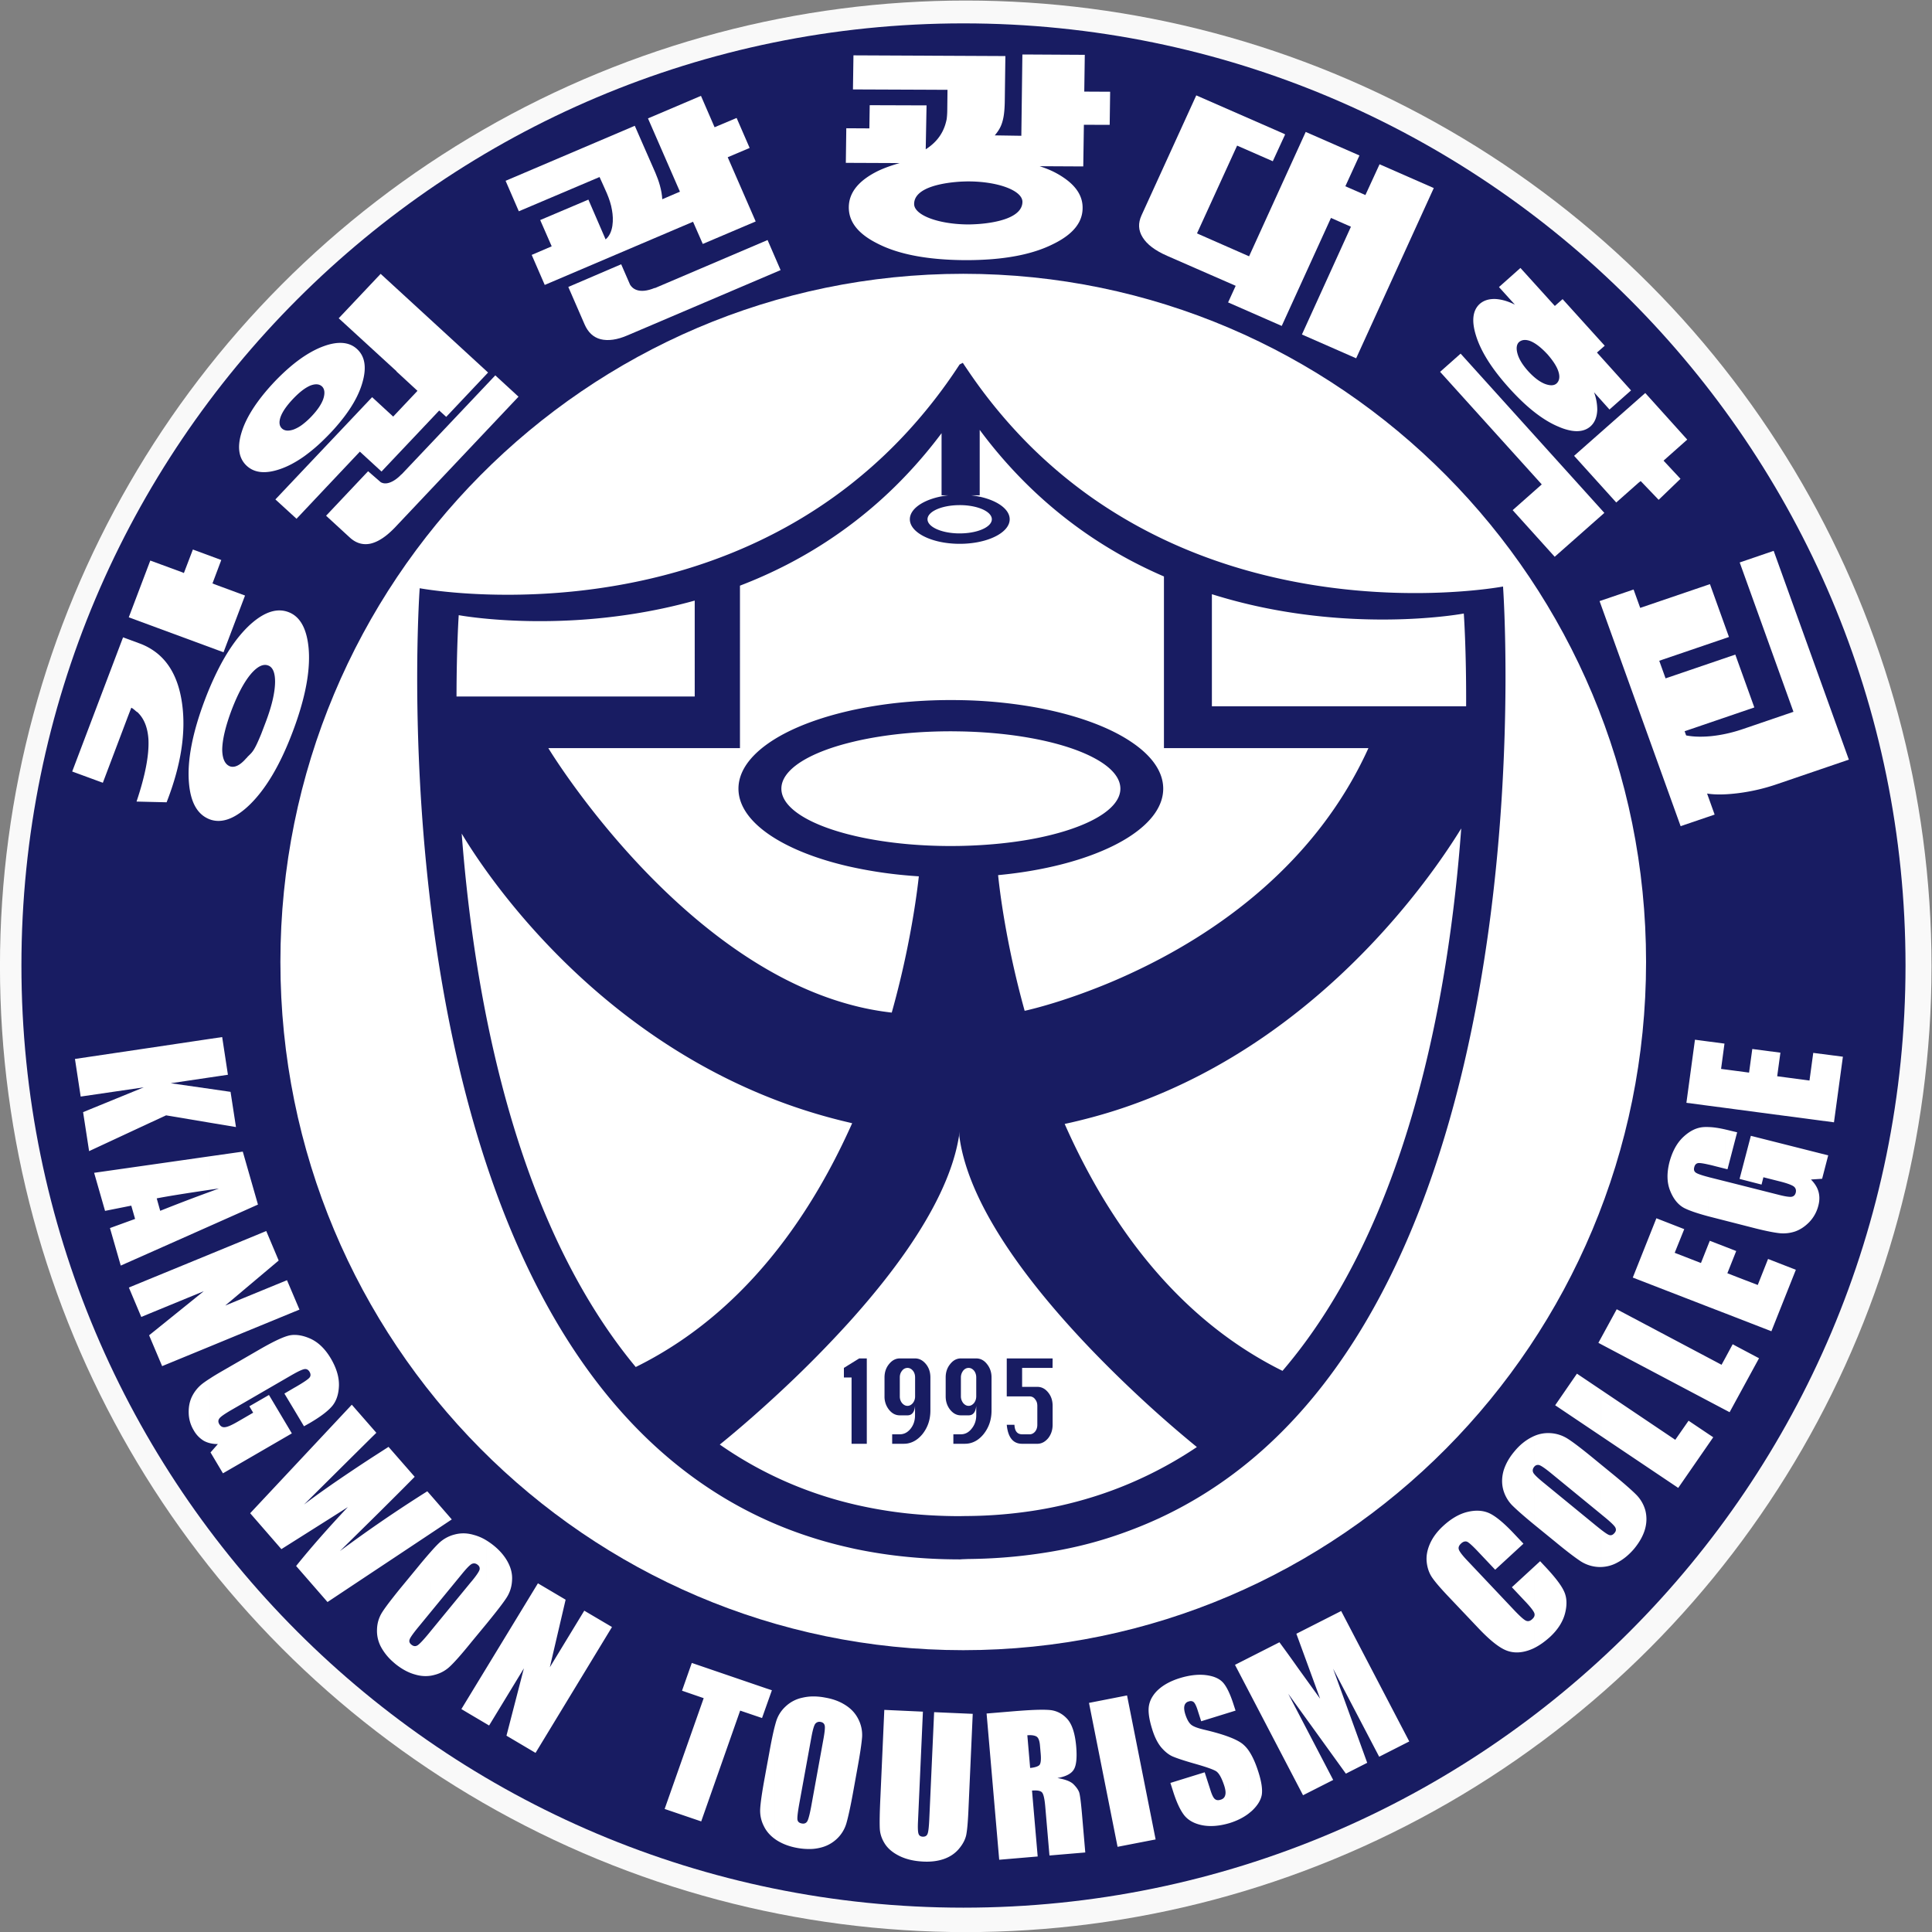 <svg xmlns="http://www.w3.org/2000/svg" xml:space="preserve" width="622.704" height="622.704" viewBox="0 0 622.704 622.704"><rect x="0" y="0" width="622.704" height="622.704" fill="#808080" stroke="none"/><defs><clipPath id="a" clipPathUnits="userSpaceOnUse"><path d="M0 623.62h510.24V0H0Z"/></clipPath></defs><g transform="matrix(1.486 0 0 -1.486 -49.188 767.85)"><circle cx="242.569" cy="-307.129" r="209.476" style="fill:#f9f9f9;stroke:#fff;stroke-width:0" transform="scale(1 -1)"/><g clip-path="url(#a)" transform="matrix(1.888 0 0 1.888 -233.275 -576.636)"><path d="M0 0c0-44.632-36.153-80.813-80.75-80.813-44.595 0-80.746 36.181-80.746 80.813 0 44.63 36.151 80.813 80.746 80.813C-36.153 80.813 0 44.63 0 0" style="fill:#fff;fill-opacity:1;fill-rule:nonzero;stroke:none" transform="translate(332.667 468.356)"/><path d="M0 0h-.007c-43.33.003-78.444 35.401-78.444 79.068 0 43.66 35.114 79.051 78.444 79.054H0c43.32 0 78.44-35.391 78.44-79.054C78.44 35.401 43.32 0 0 0m.023 186.891h-.03c-59.759-.016-108.195-48.463-108.195-108.229 0-59.754 48.436-108.228 108.195-108.242h.03c59.773 0 108.224 48.481 108.224 108.242 0 59.776-48.451 108.229-108.224 108.229" style="fill:#181c62;fill-opacity:1;fill-rule:evenodd;stroke:none" transform="translate(251.753 389.533)"/><path d="M0 0c.684 1.778 1.393 3.122 2.143 4.037l.124.148c.72.807 1.358 1.114 1.927.9.53-.196.794-.836.789-1.901C4.966 1.98 4.615.443 3.9-1.438c-.199-.529-.366-.962-.516-1.354-.845-2.056-1.025-2.07-1.576-2.627-.02-.031-.039-.055-.058-.079-.035-.035-.069-.062-.105-.1C.96-6.382.335-6.684-.201-6.499c-.569.227-.873.86-.889 1.919C-1.073-3.432-.714-1.898 0 0m-3.072 1.168c-1.446-3.819-2.056-7.01-1.84-9.561.19-2.287.993-3.666 2.395-4.199l.158-.054c1.171-.354 2.46.054 3.864 1.23.171.142.341.296.513.461 1.881 1.809 3.548 4.607 4.98 8.404.34.894.632 1.756.879 2.582.804 2.685 1.127 5.016.964 6.979-.086.984-.279 1.802-.573 2.459-.398.881-.981 1.465-1.755 1.753-1.25.472-2.627.062-4.124-1.203a10.624 10.624 0 0 1-.486-.44C.617 8.331-.571 6.622-1.652 4.438a36.278 36.278 0 0 1-1.42-3.27" style="fill:#fff;fill-opacity:1;fill-rule:nonzero;stroke:none" transform="translate(167.708 497.57)"/><path d="m0 0 .374.967C.582.86.757.698.923.554c.073-.058.16-.103.233-.172.026-.017.031-.048.057-.066.672-.701 1.052-1.712 1.131-3.015.082-1.788-.372-4.146-1.369-7.117l1.632-.041 1.823-.042C6.101-5.622 6.677-1.825 6.198 1.503c-.37 2.586-1.332 4.501-2.886 5.739a7.16 7.16 0 0 1-2 1.113l-1.886.695-5.843-15.414 3.521-1.293Z" style="fill:#fff;fill-opacity:1;fill-rule:nonzero;stroke:none" transform="translate(155.8 496.84)"/><path d="m0 0 .613-.227 2.472 6.519L.302 7.32l-.766.282.006.01-.197.069 1.012 2.692-3.259 1.204-.008-.011-1.028-2.689-.177.08-2.507.921-1.176.433-2.473-6.522 3.348-1.235z" style="fill:#fff;fill-opacity:1;fill-rule:nonzero;stroke:none" transform="translate(166.153 504.401)"/><path d="m0 0 2.613 2.307L4.19 3.703l1.013.894.501.444-1.029 1.141-2.067 2.29-3.222 3.569-10.195 11.296-2.357-2.091L-1.488 8.314-4.83 5.356Z" style="fill:#fff;fill-opacity:1;fill-rule:nonzero;stroke:none" transform="translate(319.697 515.146)"/><path d="M0 0c.327.268.755.307 1.291.107L1.335.09c.527-.224 1.087-.648 1.686-1.256l.241-.251c.67-.774 1.102-1.444 1.272-2.039.172-.585.078-1.023-.231-1.308a.614.614 0 0 0-.071-.055c-.287-.203-.704-.198-1.235-.007l-.081.033c-.597.249-1.208.718-1.855 1.42C.372-2.61-.042-1.916-.203-1.274-.354-.683-.279-.255 0 0m2.025-8.258c.866-.65 1.706-1.144 2.528-1.482l.005-.001a6.273 6.273 0 0 1 1.454-.449c.908-.151 1.637.016 2.187.495.495.447.755 1.082.78 1.922a5.86 5.86 0 0 1-.371 1.998l1.775-1.982 2.477 2.195-3.916 4.35.893.783-4.84 5.354-.893-.784L.152 8.506l-.26-.232-1.009-.899-1.197-1.064 1.83-2.022c-.633.318-1.239.523-1.853.612a5.262 5.262 0 0 1-.278.033c-.782.048-1.422-.135-1.902-.554-.802-.72-.964-1.912-.458-3.574.557-1.86 1.839-3.894 3.856-6.124 1.077-1.193 2.126-2.175 3.144-2.94" style="fill:#fff;fill-opacity:1;fill-rule:nonzero;stroke:none" transform="translate(315.608 539.82)"/><path d="m0 0 1.031-1.142 3.81-4.218 2.66 2.355.007-.014.14.121 2.065-2.156 2.507 2.413-1.944 2.088 2.721 2.417-4.823 5.352L.504.447z" style="fill:#fff;fill-opacity:1;fill-rule:nonzero;stroke:none" transform="translate(321.926 526.743)"/><path d="m0 0 7.883-3.447-.871-1.907 6.162-2.702 4.234 9.287 1.422 3.121 2.293-1.012-2.516-5.535-3.114-6.846 6.23-2.733.137.298 4.578 10.042 4.203 9.217-6.229 2.733-1.226-2.666-.4-.87-2.304 1.009 1.503 3.283.118.253-.242.107-5.933 2.599-1.738-3.816L9.422-.057 3.438 2.574l4.61 10.086 4.098-1.795 1.072 2.328.344.746-.092.062-.633.279-9.482 4.15-6.289-13.778c-.41-.892-.374-1.73.126-2.527C-2.314 1.313-1.373.602 0 0" style="fill:#fff;fill-opacity:1;fill-rule:nonzero;stroke:none" transform="translate(275.164 549.722)"/><path d="M0 0c.211.614.694 1.317 1.436 2.104.333.351.65.648.956.894.363.291.711.506 1.04.647.578.221 1.025.188 1.331-.089l.053-.052c.25-.282.3-.703.146-1.259a2.867 2.867 0 0 0-.08-.243C4.658 1.429 4.228.805 3.593.132a8.5 8.5 0 0 0-1.04-.945 4.14 4.14 0 0 0-1.032-.585C.934-1.6.478-1.564.178-1.288-.131-1.006-.184-.576 0 0m-3.697-5.722c.876-.687 2.09-.762 3.637-.233.906.306 1.827.798 2.771 1.464a19.167 19.167 0 0 1 2.36 2.011A23.143 23.143 0 0 1 7.342.079c1.06 1.4 1.76 2.737 2.105 4.02.463 1.676.246 2.919-.641 3.735-.486.454-1.098.695-1.826.715-.587.017-1.254-.106-1.99-.373a7.92 7.92 0 0 1-.368-.141c-.775-.321-1.572-.775-2.389-1.361C1.279 5.985.299 5.115-.704 4.063-2.171 2.5-3.247 1.023-3.926-.372a9.224 9.224 0 0 1-.583-1.503c-.476-1.646-.249-2.88.637-3.699.058-.051.116-.103.175-.148" style="fill:#fff;fill-opacity:1;fill-rule:nonzero;stroke:none" transform="translate(173.307 531.168)"/><path d="m0 0 1.944-1.781-.013-.017 2.416-2.231-2.79-2.958-1.31 1.206-1.111 1.025-3.143-3.323-2.276-2.405-2.343-2.475-3.35-3.545 2.429-2.222 1.119 1.186 2.339 2.483 2.278 2.413 1.539 1.63L.217-13.3l.335.358 4.399 4.65 1.784 1.888.109.115.806-.729 4.808 5.092L6.303 3.73l-1.94 1.781L.117 9.41l-.496-.524-4.162-4.41-.162-.167.176-.16Z" style="fill:#fff;fill-opacity:1;fill-rule:nonzero;stroke:none" transform="translate(184.702 538.238)"/><path d="m0 0-2.561-2.706.007.035c-.395-.437-1.167-1.063-1.884-1.049a1.045 1.045 0 0 0-.502.14l-1.449 1.256-2.351-2.489-2.279-2.415-.197-.206.215-.199 2.477-2.276.031-.028c.711-.653 1.502-.887 2.375-.705.623.142 1.265.488 1.93 1.032.279.231.561.491.848.787L.215-5.058 2-3.17l8.89 9.409L8.224 8.69 1.785 1.884Z" style="fill:#fff;fill-opacity:1;fill-rule:nonzero;stroke:none" transform="translate(189.766 527.297)"/><path d="M0 0c.016 1.98 3.612 2.465 5.492 2.562.205.007.391.014.547.017l.232.001c3.428-.014 6.186-1.067 6.171-2.36-.033-1.805-2.994-2.371-4.947-2.527a21.66 21.66 0 0 0-.543-.034c-.319-.016-.59-.021-.785-.021C2.744-2.337-.024-1.279 0 0m-4.27-4.527c2.432-1.269 5.783-1.905 10.067-1.937.821-.004 1.61.017 2.365.06l.544.034c2.932.215 5.338.789 7.234 1.738 1.511.731 2.527 1.59 3.036 2.582.245.484.375 1.001.377 1.548.026 1.228-.58 2.31-1.806 3.249a9.637 9.637 0 0 1-1.503.93c-.496.249-1.048.458-1.623.65l2.659-.014 2.349-.012.071 4.784 2.964-.004.053 3.805-.007-.003-2.966.015.06 4.225-6.35.036-.82.003-.12-9.34-3.05.048c.557.67.825 1.187.997 2.086.092.494.14 1.107.151 1.858l.069 5.167-8.743.041-.553.004-8.157.037-.058-3.915 9.38-.038.556-.004.926-.003-.027-2.322a8.71 8.71 0 0 0-.068-1.048 6.892 6.892 0 0 0-.176-.68c-.372-1.138-1.084-2.05-2.231-2.785l.095 5.047-6.53.022-.04-2.664-2.65.015-.053-3.974 6.18-.026c-.898-.258-1.746-.553-2.495-.911C-6.06 2.84-7.148 1.691-7.433.328a3.72 3.72 0 0 1-.073-.691c-.013-.966.336-1.838 1.058-2.613.528-.566 1.253-1.084 2.178-1.551" style="fill:#fff;fill-opacity:1;fill-rule:nonzero;stroke:none" transform="translate(246.108 555.688)"/><path d="m0 0-.946-.404-.388-.165.045.045c-1.938-.81-2.65.005-2.864.363l-1.02 2.343-6.075-2.605 1.874-4.308c.399-.918 1.02-1.489 1.848-1.7.859-.207 1.888-.072 3.099.455l3.91 1.665.947.405 4.033 1.719 8.677 3.7-1.496 3.454-7.61-3.246z" style="fill:#fff;fill-opacity:1;fill-rule:nonzero;stroke:none" transform="translate(217.625 546.567)"/><path d="m0 0 3.685 1.571.484-1.104.635-1.446 6.078 2.584-3.214 7.377 2.52 1.068-1.496 3.445-2.532-1.067-1.564 3.607-2.04-.87-4.035-1.716-.01-.005.013-.035 3.655-8.383L.15 4.157C.095 5.2-.237 6.252-.646 7.208l-.195.444-1.326 3.022-.84 1.922-14.842-6.321 1.519-3.502 9.275 3.936c.531-1.222 1.224-2.475 1.43-3.806.191-1.047.175-2.601-.734-3.359l-1.978 4.571-5.536-2.348 1.32-3.017-2.296-.987 1.497-3.449L-.947-.402z" style="fill:#fff;fill-opacity:1;fill-rule:nonzero;stroke:none" transform="translate(217.022 552.063)"/><path d="m0 0-9.312 25.856 3.908 1.331.761-2.111 8.013 2.729 2.183-6.072-8.009-2.73.727-2.024 8.011 2.732 2.186-6.072-8.009-2.733.175-.481c.802-.159 1.747-.186 2.832-.087 1.208.121 2.436.39 3.68.815l5.817 1.985-6.176 17.157 3.903 1.334 8.637-23.986-8.311-2.836a22.261 22.261 0 0 0-4.365-1.012c-1.475-.185-2.679-.203-3.611-.047l.867-2.418Z" style="fill:#fff;fill-opacity:1;fill-rule:nonzero;stroke:none" transform="translate(334.163 484.198)"/><path d="M0 0a1.21 1.21 0 0 0-.256-.763c-.174-.207-.38-.323-.619-.323h-.004c-.239 0-.448.12-.623.323-.174.22-.255.478-.255.763v2.177c0 .309.081.557.265.781a.78.78 0 0 0 .613.316h.004c.239 0 .445-.11.619-.316.172-.21.256-.472.256-.781Zm0 4.363H-1.757c-.476 0-.89-.22-1.236-.649-.347-.423-.521-.936-.521-1.537V0a2.4 2.4 0 0 1 .521-1.537c.346-.429.76-.639 1.236-.639h.882c.51 0 .81.371.866 1.09v-1.09c0-.585-.165-1.104-.501-1.527a1.959 1.959 0 0 0-.369-.361 1.439 1.439 0 0 0-.878-.289h-.877v-1.089h1.316c.151 0 .295.01.439.034.657.114 1.233.474 1.73 1.083.598.76.906 1.643.906 2.709v3.793c0 .601-.167 1.114-.512 1.537-.354.429-.767.649-1.245.649" style="fill:#181c62;fill-opacity:1;fill-rule:nonzero;stroke:none" transform="translate(246.218 418.687)"/><path d="M0 0h-5.866v12.874A61.444 61.444 0 0 1 0 11.35c12.738-2.641 23.074-.695 23.074-.695s.297-4.122.267-10.655zm2.247-76.348c-.768.379-1.516.777-2.247 1.196-6.239 3.559-11.217 8.445-15.187 13.86a66.05 66.05 0 0 0-4.394 6.877 77.501 77.501 0 0 0-3.197 6.433c1.085.231 2.149.496 3.197.777 1.504.406 2.971.863 4.394 1.369C-9.504-43.822-4.438-41.084 0-38.039c12.672 8.7 20.274 19.923 22.778 24.004-1.417-19.272-6.142-45.503-20.531-62.313m-17.434-12.883a44.842 44.842 0 0 0-4.394-1.617 46.93 46.93 0 0 0-7.218-1.633 52.16 52.16 0 0 0-7.021-.543l-.66-.007-.346-.01h-.169c-2.019.01-3.965.114-5.846.312a50.439 50.439 0 0 0-5.988 1.008c-.281.065-.56.134-.84.203a45.195 45.195 0 0 0-7.128 2.435 44.263 44.263 0 0 0-7.603 4.267c.875.701 3.878 3.166 7.603 6.677a129.953 129.953 0 0 1 7.128 7.247c.282.313.563.622.84.939 2.122 2.401 4.183 4.958 5.988 7.575 2.878 4.181 5.097 8.503 5.846 12.567.058.316.111.633.15.945l-.036-.498c.177-1.399.545-2.833 1.061-4.287 1.426-4.013 4.007-8.163 7.021-12.09 2.264-2.95 4.774-5.769 7.218-8.31a138.817 138.817 0 0 1 4.394-4.353 136.647 136.647 0 0 1 7.596-6.698 46.138 46.138 0 0 0-7.596-4.129m-56.869 13.323c-2.617 3.153-4.903 6.619-6.905 10.298-8.618 15.826-11.914 35.573-13.09 50.986 1.388-2.331 5.71-9.042 13.09-15.97 6.006-5.639 14.041-11.415 24.164-15.077a64.047 64.047 0 0 1 7.128-2.115l.477-.113a57.864 57.864 0 0 0-.477-1.046c-1.913-4.143-4.258-8.296-7.128-12.171-4.401-5.945-10.037-11.23-17.259-14.792m-20.335 86.375s5.507-1.032 13.43-.568c4.064.241 8.763.87 13.681 2.242V1.121h-27.365c.008 5.787.254 9.346.254 9.346m58.571-26.483c-.388-.013-.779-.027-1.175-.031-.289-.003-.576-.007-.863-.007-1.722 0-3.393.076-4.983.217-2.167.196-4.185.513-5.988.929-.283.069-.565.134-.84.206-3.505.905-6.073 2.207-7.128 3.706-.345.492-.528 1.008-.528 1.53 0 .53.183 1.042.528 1.533 1.055 1.5 3.623 2.803 7.128 3.707.275.073.557.138.84.207 1.803.416 3.821.735 5.988.928 1.59.141 3.261.216 4.983.216.287 0 .574-.003.863-.01.396-.003.787-.013 1.175-.027 2.514-.089 4.886-.337 7.021-.718 2.927-.52 5.41-1.283 7.218-2.215 2.022-1.035 3.202-2.28 3.202-3.621 0-1.334-1.18-2.578-3.202-3.617-1.808-.928-4.291-1.695-7.218-2.218-2.135-.378-4.507-.625-7.021-.715m-26.262 29.873a53.535 53.535 0 0 1 5.285 2.355 51.373 51.373 0 0 1 7.968 5.058 50.736 50.736 0 0 1 5.988 5.436 53.918 53.918 0 0 1 3.919 4.666v-7.135h.79c-2.541-.289-4.433-1.417-4.433-2.754 0-1.526 2.477-2.778 5.57-2.819h.16c.348 0 .684.013 1.015.044 2.683.234 4.725 1.393 4.725 2.775 0 1.337-1.899 2.465-4.438 2.754h.993v7.516a53.385 53.385 0 0 1 5.741-6.564 51.086 51.086 0 0 1 7.218-5.828 52.406 52.406 0 0 1 4.394-2.62 53.17 53.17 0 0 1 3.813-1.828v-19.72h23.492C9.088-11.487 4.729-16.775 0-20.936c-5.028-4.425-10.476-7.571-15.187-9.747a66.683 66.683 0 0 0-4.394-1.857c-3.396-1.307-6.019-2.019-7.218-2.311a11.428 11.428 0 0 0-.578-.134c-2.146 7.73-2.873 13.846-3.049 15.586 1.248.12 2.46.275 3.627.471 2.674.447 5.111 1.083 7.218 1.874 1.697.637 3.179 1.368 4.394 2.177 2.363 1.571 3.729 3.424 3.729 5.411 0 1.991-1.366 3.844-3.729 5.409-1.215.811-2.697 1.544-4.394 2.177-2.107.787-4.544 1.423-7.218 1.87a54.17 54.17 0 0 1-8.196.718 58.367 58.367 0 0 1-5.846-.206 49.872 49.872 0 0 1-5.988-.873c-.283-.058-.563-.12-.84-.186-2.742-.636-5.161-1.482-7.128-2.489-3.411-1.754-5.458-3.985-5.458-6.42 0-2.43 2.047-4.665 5.458-6.415 1.967-1.012 4.386-1.861 7.128-2.497a50.07 50.07 0 0 1 6.828-1.059c.433-.038.868-.072 1.307-.1-.165-1.509-.544-4.411-1.307-8.169a103.896 103.896 0 0 0-1.804-7.485 31.587 31.587 0 0 0-5.024.983c-2.466.685-4.848 1.647-7.128 2.806-11.11 5.656-19.786 16.006-24.164 21.988-2.027 2.768-3.136 4.607-3.136 4.607h22.015zm25.237 9.252c.358 0 .699-.02 1.025-.062 1.547-.196 2.673-.821 2.673-1.564 0-.74-1.126-1.365-2.673-1.561a8.206 8.206 0 0 0-1.025-.062h-.15c-1.958.035-3.541.75-3.541 1.623 0 .88 1.583 1.589 3.541 1.623zm62.426-9.352S14.941 11.364 0 15.111c-4.937 1.235-10.12 3.143-15.187 6.028a56.392 56.392 0 0 0-4.394 2.778 55.258 55.258 0 0 0-7.218 6.052 58.075 58.075 0 0 0-7.021 8.504c-.221.327-.445.649-.66.982l-.365-.186-.15-.223a58.629 58.629 0 0 0-5.846-7.506 54.823 54.823 0 0 0-5.988-5.615c-.277-.226-.558-.45-.84-.667a54.964 54.964 0 0 0-7.128-4.683c-8.32-4.594-16.922-6.592-24.164-7.354-10.345-1.09-17.914.34-17.914.34s-4.005-55.034 17.914-87.798c5.945-8.888 13.805-16.133 24.164-20.201a49.47 49.47 0 0 1 7.128-2.183c.28-.065.557-.13.84-.189a54.954 54.954 0 0 1 5.988-.911 60.787 60.787 0 0 1 5.846-.285l.15-.007.365.028c.225 0 .437.017.66.021 2.433.024 4.775.188 7.021.477 2.517.32 4.928.78 7.218 1.406 1.516.413 2.975.897 4.394 1.435C-9.387-92.463-4.356-89.3 0-85.405c32.65 29.202 27.581 99.162 27.581 99.162" style="fill:#181c62;fill-opacity:1;fill-rule:nonzero;stroke:none" transform="translate(286.18 497.971)"/><path d="M0 0c0-.285-.091-.543-.254-.763-.183-.207-.378-.323-.623-.323h-.004c-.241 0-.446.12-.619.323-.165.22-.263.478-.263.763v2.177c0 .309.098.557.263.781.173.206.378.313.619.316h.004c.245 0 .44-.11.623-.316.163-.21.254-.472.254-.781Zm0 4.363h-1.763c-.1 0-.2-.007-.293-.027-.355-.072-.67-.282-.937-.622-.348-.423-.518-.936-.518-1.537V0c0-.584.17-1.103.518-1.537.276-.337.582-.539.937-.611.093-.018.193-.028.293-.028h.886c.517 0 .804.371.877 1.09v-1.09c0-.585-.178-1.104-.528-1.527a1.74 1.74 0 0 0-.353-.354 1.43 1.43 0 0 0-.882-.296h-.865v-1.089H-1.316c.147 0 .294.01.435.034.658.11 1.235.47 1.733 1.083.599.76.905 1.643.905 2.709v3.793c0 .601-.18 1.114-.521 1.537-.333.429-.751.649-1.236.649" style="fill:#181c62;fill-opacity:1;fill-rule:nonzero;stroke:none" transform="translate(253.242 418.687)"/><path d="M0 0h2.627l.008 1.089h-5.27v-4.363H.005A.743.743 0 0 0 .623-3.6c.174-.21.254-.454.254-.76v-2.173c0-.306-.08-.561-.254-.781-.166-.196-.379-.313-.618-.313H-.87c-.552 0-.849.361-.881 1.094h-.884c.138-1.451.726-2.183 1.765-2.183H.877c.48 0 .891.22 1.247.642.34.43.511.949.511 1.541v2.173c0 .619-.171 1.121-.511 1.54-.347.433-.76.643-1.247.643H-.87V0Z" style="fill:#181c62;fill-opacity:1;fill-rule:nonzero;stroke:none" transform="translate(259.382 421.96)"/><path d="m0 0-.84-.519-.474-.295v-1.098h.881v-7.619h1.75V.275H.441Z" style="fill:#181c62;fill-opacity:1;fill-rule:nonzero;stroke:none" transform="translate(239.352 422.775)"/><path d="M0 0v-3.964l-.882-.365-1.425 3.38zm0 13.128V3.009l-3.239-1.437-1.239 4.311 2.886 1.049-.437 1.526-3.014-.601-1.254 4.373Zm0 13.444v-8.651l-6.875-3.201-.69 4.48 6.97 2.85-7.247-1.062-.658 4.322zm7.024-37.963v-7.443c-.254.061-.49.151-.707.268a3.26 3.26 0 0 0-1.162 1.196 4.014 4.014 0 0 0-.588 2.046c-.015.725.126 1.368.415 1.928.285.55.668 1.004 1.127 1.373.236.182.542.398.915.632m0 14.276V-7.712L1.515-9.978.018-6.436l6.274 5.061L0-3.964V0Zm0 11.247v-3.848c-2.763-.409-4.807-.732-6.131-.99l.401-1.43a201.28 201.28 0 0 0 5.73 2.19V6.131L0 3.009v10.119zm0 13.488v-4.428l-4.521-.671 4.521-.649v-3.889l-5.055.849L0 17.921v8.651zm0-4.428v4.428l1.389.203.66-4.328zm0-5.209v3.889l2.351-.341.623-4.044zm3.809-27.132v-5.082l-1.496-.863c-.661-.395-1.072-.674-1.231-.877-.167-.213-.167-.426-.025-.677.167-.271.389-.388.682-.34.3.031.785.25 1.47.65l.6.346v-4.954l-2.331-1.347-1.427 2.399.849.966a3.44 3.44 0 0 0-.9.094v7.443c.368.244.802.505 1.309.798zm0 13.602v-5.728L8.76-3.022l2.073.853V-6.14L7.024-7.712V2.885Zm0 10.029V7.826L7.024 6.131v3.923l1.018.378-1.018-.148v3.848l3.754.533zm0-6.656v6.656l1.691-5.899zm0-9.101 4.072 3.428-1.43 3.39-2.642-1.09zm0-19.671 5.584 3.239-2.629 4.415-2.252-1.3.438-.736-1.141-.664zm5.896-.485v-8.616l-1.514-.956-3.586 4.126zm0 8.988-1.168-.687 1.168-1.943zm0 6.051v-4.428l-.318-.179-5.578-3.232v5.082l1.884 1.09c1.408.811 2.471 1.334 3.206 1.551a2.7 2.7 0 0 0 .806.116m0 4.237v-1.561L10.833-6.14v3.971l5.025 2.063zm0-1.561v1.561l.564-1.331zm0-11.357 1.083-1.815.635.357c1.211.708 2.067 1.344 2.581 1.939.502.588.768 1.383.8 2.373.026 1.004-.298 2.049-.951 3.153-.672 1.121-1.481 1.887-2.439 2.29-.618.261-1.187.384-1.709.384v-4.428c.58.32.97.482 1.167.502.229.024.413-.079.551-.309.158-.269.148-.503-.018-.688-.17-.196-.682-.539-1.521-1.028l-.179-.1zm6.453.532v-6.006l-1.278-1.269-4.092-4.064c1.463 1.108 3.254 2.372 5.37 3.789v-7.908l-1.245-1.228c.415.307.83.613 1.245.912v-4.99l-2.668-1.774-3.606 4.14c1.666 2.073 3.642 4.325 5.943 6.767-1.055-.678-3.093-1.963-6.122-3.875v8.616zm2.444-14.028v-5.113l-2.444-1.623v4.99c.813.595 1.63 1.175 2.444 1.746m0 8.094a188.357 188.357 0 0 1-2.444-1.616v-7.908l2.444 2.407zm0 3.408v-1.059l-2.444-2.421v6.006l.122.131zm0-1.059v1.059l.499-.571zm2.379-18.475v-7.323a6.233 6.233 0 0 0-1.294 1.589 3.9 3.9 0 0 0-.51 2.11c.02.74.228 1.396.607 1.991.245.385.646.932 1.197 1.633m0 9.662a182.93 182.93 0 0 1-2.379-1.63v-5.113l2.379 1.579zm0 7.135v-5.426l-1.443-1.437-.936-.925v7.117l1.898 1.221zm0-5.426a315.338 315.338 0 0 1 2.524 2.537l-2.524 2.889zm4.348-6.107a57.324 57.324 0 0 1-1.478-1.746l-1.841-2.235a57.538 57.538 0 0 1-1.029-1.283v-7.323c.111-.1.225-.2.346-.299.75-.596 1.51-.998 2.274-1.197a4.033 4.033 0 0 1 1.728-.127v5.109l-.177-.22c-.633-.767-1.069-1.231-1.301-1.385-.241-.155-.473-.131-.71.054-.23.179-.304.385-.213.619.075.227.428.723 1.053 1.479l1.348 1.643zm0 6.554v-4.429l-4.348-2.891v5.164c1.318.883 2.643 1.747 3.972 2.582zm0-4.429 2.438 1.623-2.438 2.806zm4.592-18.436v-2.355l-1.051.626zm0 12.801-4.592-5.591v-5.109c.156.024.313.058.468.103a3.919 3.919 0 0 1 1.818 1.021c.506.482 1.279 1.351 2.306 2.62zm0 5.57v-3.521c-.219-.169-.525-.498-.918-.973l-3.674-4.477v6.911c.368.42.67.743.913.977a4.04 4.04 0 0 0 1.829 1.031 3.896 3.896 0 0 0 1.85.052m1.863-15.311v-6.516l-1.863 1.101v2.355zm0 14.565v-9.524l-1.775-2.146-.088-.11v6.956l.172.202c.505.613.782 1.036.855 1.252.068.224 0 .433-.214.595-.181.145-.38.193-.592.127a.652.652 0 0 1-.221-.127v3.521c.117-.021.231-.052.35-.086a5.407 5.407 0 0 0 1.513-.66m0-9.524.072.089c1.103 1.354 1.848 2.314 2.227 2.913.377.594.579 1.257.609 1.993.045.733-.141 1.431-.521 2.122-.376.678-.921 1.31-1.631 1.874-.252.2-.504.375-.756.533zm0-11.557v6.516l5.879 9.658 3.182-1.881-1.814-7.767 3.957 6.505 3.184-1.877-8.782-14.461-3.34 1.977 2.002 7.739-3.997-6.57zm32.081-5.339-.139-.771c-.316-1.705-.486-2.908-.527-3.61a3.867 3.867 0 0 1 .438-2.035c.067-.141.144-.272.228-.399zm0 9.452v-2.132l-.455-1.283-2.513.853-4.475-12.729-4.201 1.431 4.486 12.728-2.489.857 1.123 3.19zm0-2.132v2.132l.678-.223zm.987-2.315v-12.838c-.395.289-.727.63-.987 1.018v6.815l.381 2.066c.223 1.255.429 2.238.606 2.939m4.198 3.508v-4.841l-1.366-7.502c-.172-.967-.242-1.579-.205-1.812.039-.238.205-.385.501-.434.298-.058.514.042.644.282.122.231.266.78.426 1.636v-4.851a7.68 7.68 0 0 0-1.571.117c-.912.162-1.685.45-2.352.87-.094.055-.185.124-.275.189v12.838c.059.224.112.42.162.585a3.832 3.832 0 0 0 1.087 1.761 3.985 3.985 0 0 0 1.944 1.021c.321.075.656.124 1.005.141m18.565-1.995-.503-11.256c-.06-1.272-.143-2.17-.248-2.675-.116-.516-.38-1.032-.822-1.561-.44-.53-1.009-.918-1.702-1.169-.686-.245-1.493-.358-2.418-.31-1.02.048-1.91.251-2.675.616-.765.368-1.33.832-1.693 1.375-.363.55-.568 1.128-.612 1.722-.038.589-.023 1.85.069 3.735l.445 9.978 4.435-.203-.564-12.619c-.036-.736-.012-1.21.062-1.413.066-.217.232-.313.481-.334.277-.006.458.09.55.317.097.22.155.756.198 1.585l.561 12.405zM76.074-65.452v4.851l.037.204 1.383 7.612c.14.777.19 1.285.14 1.506-.048.231-.202.379-.479.426a.604.604 0 0 1-.573-.178c-.149-.145-.306-.657-.463-1.499l-.045-.241v4.841a6.976 6.976 0 0 0 1.571-.121c.906-.151 1.681-.432 2.35-.859.669-.42 1.16-.949 1.492-1.606a4.01 4.01 0 0 0 .445-2.031c-.052-.713-.223-1.912-.536-3.615l-.512-2.836c-.304-1.671-.568-2.847-.767-3.527a3.986 3.986 0 0 0-1.093-1.765 4.131 4.131 0 0 0-1.943-1.024 5.051 5.051 0 0 0-1.007-.138m25.618 15.978v-2.953c-.202.055-.464.065-.78.041l.323-3.755c.171.014.324.038.457.069v-2.655c-.078-.003-.158-.003-.242-.013l.242-2.834v-4.772l-4.012-.341-1.449 16.8 3.143.262c.893.072 1.668.124 2.318.151m0-9.253c.475.015.778-.065.92-.24.166-.202.287-.757.362-1.647l.48-5.584 4.114.348-.379 4.421c-.119 1.355-.224 2.177-.32 2.479-.103.292-.316.598-.653.935-.329.33-.948.564-1.847.715.97.169 1.592.496 1.879.973.296.472.387 1.372.275 2.679-.128 1.43-.448 2.455-.973 3.078-.523.605-1.165.959-1.913 1.069-.431.051-1.078.062-1.945.027v-2.953a.907.907 0 0 0 .294-.12c.214-.148.335-.496.378-1.025l.083-.939c.064-.729 0-1.182-.179-1.327-.127-.103-.318-.179-.576-.234zm0-7.619v4.772l.409-4.738zm13.024 6.698v-4.886l-3.438-.667-3.283 16.535 4.372.856zm.532-2.675v-2.108l-.532-.103v4.886zm0 14.314v-3.658c-.373 1.192-.486 2.1-.351 2.757.066.313.18.616.351.901m0-16.422v2.108l.402-2.032zm11.075 10.309a3.627 3.627 0 0 1-.708.76c-.717.556-2.191 1.107-4.431 1.626-.775.189-1.28.381-1.512.619-.232.217-.439.601-.611 1.135-.13.412-.164.749-.098.99a.646.646 0 0 0 .484.488c.234.083.422.051.573-.069.147-.127.312-.457.484-1.021l.381-1.183 3.949 1.224-.206.626c-.403 1.279-.824 2.145-1.243 2.602-.424.465-1.086.74-1.964.85-.89.106-1.882-.007-2.976-.34-1.016-.313-1.825-.744-2.434-1.283a3.722 3.722 0 0 1-.763-.911v-3.658l.03-.104c.269-.845.606-1.509 1.005-1.994.408-.478.827-.822 1.262-1.028.446-.199 1.306-.492 2.572-.852 1.261-.358 2.078-.637 2.452-.854.352-.209.672-.78.979-1.729.13-.43.175-.77.099-1.031-.064-.268-.238-.448-.53-.53-.268-.089-.5-.065-.664.082-.167.131-.348.493-.536 1.118l-.63 1.949-3.939-1.22.335-1.052c.389-1.21.81-2.104 1.264-2.679.466-.577 1.165-.958 2.095-1.138.937-.171 1.977-.082 3.119.259.843.264 1.563.625 2.162 1.082zm0 10.617v-3.771l-1.556 2.981zm0-3.771 6.262-12 3.465 1.757-5.165 9.902 6.621-9.177 2.451 1.245-3.918 10.817 5.294-10.12 3.456 1.757-7.823 14.985-5.147-2.613 2.729-7.462L132-44.653a165.57 165.57 0 0 1-2.126 2.95l-3.551-1.802zm0-14.112v7.266c.417-.595.789-1.403 1.117-2.432.372-1.144.502-2.035.406-2.667-.11-.62-.489-1.242-1.148-1.857a13.76 13.76 0 0 0-.375-.31m32.829 22.662a.819.819 0 0 0-.221-.302c-.248-.248-.494-.303-.743-.193-.253.124-.651.485-1.221 1.073l-5.419 5.735c-.592.612-.933 1.056-1.044 1.31-.11.265-.028.506.248.756.232.214.458.269.674.2.215-.096.618-.46 1.204-1.076l2.029-2.146 3.249 2.992-1.113 1.179c-1.082 1.145-1.979 1.898-2.696 2.266-.707.358-1.553.444-2.524.227-.96-.207-1.928-.75-2.887-1.633-.709-.65-1.212-1.335-1.533-2.07-.321-.743-.44-1.448-.355-2.142.082-.688.308-1.296.669-1.792.354-.502.948-1.189 1.799-2.087l3.403-3.589c1.157-1.228 2.103-2.025 2.879-2.441.766-.42 1.623-.52 2.557-.286.347.086.695.213 1.045.385zm0 5.718v-5.332l-.009.017c-.098.25-.467.725-1.111 1.396l-1.456 1.547zm0 15.006v-3.532l-.025-.028c-.138-.178-.187-.374-.129-.566a.747.747 0 0 1 .154-.259v-5.81c-1.229 1.007-2.074 1.76-2.554 2.241a4.127 4.127 0 0 0-1.02 1.809c-.184.708-.159 1.437.052 2.18.228.736.638 1.486 1.262 2.217.577.699 1.222 1.221 1.917 1.583.112.058.228.116.343.165m0-24.358c.596.296 1.195.719 1.8 1.265.915.846 1.49 1.764 1.737 2.731.248.983.208 1.819-.123 2.52-.313.698-1.076 1.692-2.292 2.97l-.451.485-.671-.619v-5.332a.546.546 0 0 0 0-.386zm7.642 13.616v-4.312c-.092-.004-.185 0-.278.003a4.17 4.17 0 0 0-2.012.64c-.583.382-1.567 1.114-2.917 2.232l-2.253 1.836-.182.148v5.81c.176-.217.494-.509.951-.887l6.144-5.033c.202-.162.386-.31.547-.437m0 7.478-.888.729c-1.349 1.104-2.331 1.854-2.928 2.225a4.128 4.128 0 0 1-2.004.636 3.99 3.99 0 0 1-1.822-.326v-3.532a.525.525 0 0 0 .589.179c.217-.076.639-.358 1.261-.863l5.792-4.745zm0 8.578v-5.308l-5.243 3.521 2.501 3.631zm0 5.895v-.658l-.278.148zm0-26.263v4.312c.459-.358.772-.568.944-.63.221-.079.433-.013.626.224.2.217.213.454.064.691-.158.238-.61.664-1.394 1.297l-.24.199v5.697l1.367-1.117c1.315-1.076 2.231-1.888 2.726-2.389a4.12 4.12 0 0 0 1.031-1.81c.17-.701.16-1.423-.059-2.172-.221-.743-.639-1.486-1.252-2.225-.594-.691-1.228-1.21-1.922-1.571a4.08 4.08 0 0 0-1.891-.506m12.379 15.263-2.298 1.544-1.527-2.194-8.554 5.755v-5.308l8.893-5.972 3.486 5.04zm0 8.761v-4.965l-12.379 6.546v.658l1.828 3.349zm0 13.1v-7.245L170.467.196l2.712 6.812 3.2-1.249-1.097-2.719 3.017-1.173zm0 13.419v-4.311c-.571.131-.947.186-1.144.176-.259-.021-.429-.179-.502-.489-.068-.261-.022-.454.163-.598.177-.141.679-.316 1.483-.526V7.225c-1.284.343-2.22.663-2.811.966-.668.36-1.207.997-1.592 1.952-.387.939-.411 2.046-.091 3.312.332 1.234.853 2.193 1.583 2.884.735.691 1.491 1.07 2.278 1.138.193.017.405.021.633.01m0 9.827v-7.378l-2.546.336.983 7.249zm0-46.242v1.135l.537-.357zm1.937 9.916v-6.007l-1.937 1.022v4.965l1.492-.791zm0 12.74v-7.651l-1.937.746v7.245l.142.354zm0 7.522V6.729l-1.359.348-.578.148v4.514l.058-.017zm0 5.956v-4.511l-1.269.32c-.248.068-.47.12-.668.161v4.311c.544-.013 1.187-.109 1.937-.281m0 6.894v-4.418l-1.937.254v7.378l1.828-.24-.391-2.909zm1.239-31.785v-6.195l-.758-1.392-.481.253v6.007l.834 1.548zm0 7.981v-4.7l-1.239.481v7.651l1.239-.485-1.016-2.552zm0 10.642V6.413l-1.239.316v4.521zm0 5.972v-.436l-1.001-3.838-.238.059v4.511c.201-.045.41-.097.628-.151zm0 7.028v-4.422l-1.239.166V24.1Zm0-4.422v4.422l1.477-.196.37 2.713 3.231-.423-.37-2.709 3.71-.492.432 3.177 3.406-.44-1.025-7.537zm0-3.042.109.408-.109.028zm0-10.061v4.525l4.831-1.221c.741-.196 1.245-.268 1.503-.244.266.038.426.193.502.465.075.309 0 .553-.236.732-.241.168-.747.357-1.512.553l-1.965.496-.212-.84-2.525.65 1.296 4.951 8.887-2.245-.699-2.689-1.284-.086c.424-.426.723-.89.863-1.385.142-.506.142-1.055-.021-1.647a4.218 4.218 0 0 0-1.044-1.87c-.512-.52-1.07-.885-1.672-1.084a4.283 4.283 0 0 0-1.789-.175c-.594.069-1.459.237-2.599.519zm0-10.817v4.7l2.474-.952 1.185 2.99 3.193-1.244-2.81-7.062zm0-9.476v6.195l2.621-1.388z" style="fill:#fff;fill-opacity:1;fill-rule:evenodd;stroke:none" transform="translate(158.2 432.144)"/></g></g></svg>